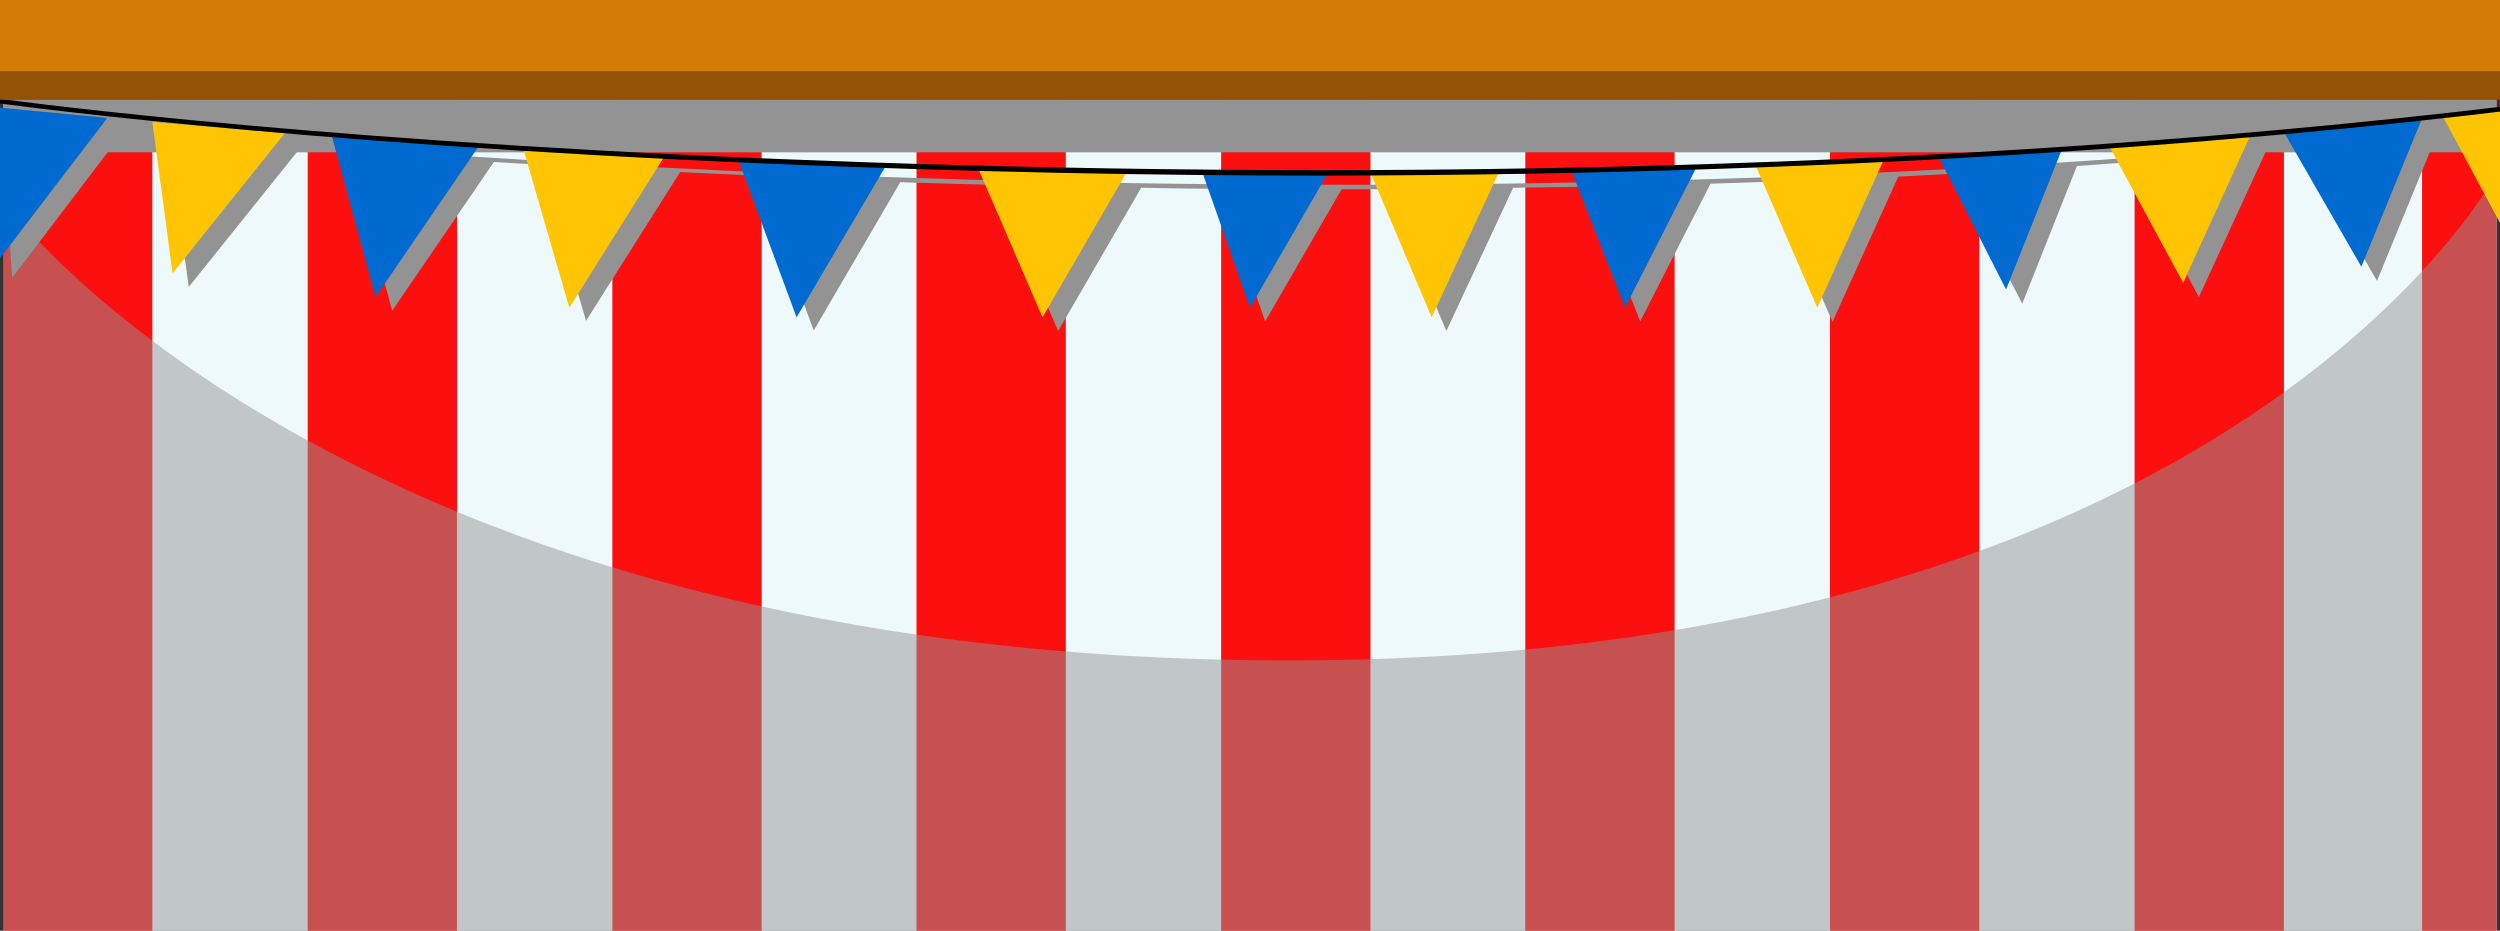 <?xml version="1.0" encoding="utf-8"?>
<!-- Generator: Adobe Illustrator 27.0.0, SVG Export Plug-In . SVG Version: 6.00 Build 0)  -->
<svg version="1.1" id="Layer_1" xmlns="http://www.w3.org/2000/svg" xmlns:xlink="http://www.w3.org/1999/xlink" x="0px" y="0px"
	 viewBox="0 0 494 183.9" style="enable-background:new 0 0 494 183.9;" xml:space="preserve">
<rect x="0" y="0" width="494" height="183.9" fill="#333333" stroke="none"/>
<style type="text/css">
	.st0{fill:#EEF9FB;}
	.st1{fill:#FB0F0F;}
	.st2{opacity:0.5;}
	.st3{fill:#939393;}
	.st4{fill:#006AD0;}
	.st5{fill:#FFC502;}
	.st6{fill:#935205;}
	.st7{fill:#D37B04;}
</style>
<g>
	<g id="Layer_2_00000026132296439331025900000011981224081307319468_">
		<g id="frame_tent">
			<g>
				<g>
					<rect x="0.6" y="19.7" class="st0" width="492.7" height="165.2"/>
					<g>
						<rect x="0.6" y="19.7" class="st1" width="29.5" height="165.2"/>
						<rect x="60.8" y="19.7" class="st1" width="29.5" height="165.2"/>
						<rect x="121" y="19.7" class="st1" width="29.5" height="165.2"/>
						<rect x="181.1" y="19.7" class="st1" width="29.5" height="165.2"/>
						<rect x="241.3" y="19.7" class="st1" width="29.5" height="165.2"/>
						<rect x="301.4" y="19.7" class="st1" width="29.5" height="165.2"/>
						<rect x="361.6" y="19.7" class="st1" width="29.5" height="165.2"/>
						<rect x="421.8" y="19.7" class="st1" width="29.5" height="165.2"/>
						<rect x="478.6" y="19.7" class="st1" width="14.7" height="165.2"/>
					</g>
					<g class="st2">
						<path class="st3" d="M493.2,34.5c0,0-51.4,96-238.5,96S1.1,40.2,1.1,40.2l-0.4,0.3v144.4h492.7V34.6
							C493.3,34.5,493.2,34.5,493.2,34.5L493.2,34.5z"/>
					</g>
					<g>
						<rect x="0.6" y="19.7" class="st3" width="492.7" height="10.4"/>
					</g>
				</g>
				<path class="st3" d="M156.6,34.3C82.3,31.2,24.9,25.8,1,23.3v11.4l1.4,20.2L24,26.5c2.9,0.3,6,0.5,9.3,0.8l4,29.4l21.9-27.3
					c3.2,0.2,6.4,0.5,9.8,0.7l8.5,31.3l20.1-29.4c3,0.2,6.1,0.4,9.2,0.5l9,30.9l18.6-29.4c4.9,0.2,9.9,0.5,15,0.7l11.4,30.6
					L177.9,36c6.3,0.2,12.5,0.4,18.6,0.5l12.6,28.9l16.4-28.3c5.2,0.1,10.3,0.2,15.3,0.2l9.2,26.2l15.1-26.1c3,0,5.9,0,8.8,0
					l11.9,28l13.2-28.3c4.9-0.1,9.8-0.1,14.6-0.2l10.5,26.6l13.9-27.2c4.1-0.1,8.1-0.3,12.1-0.4l12,27.7l13-28.7
					c3.8-0.2,7.5-0.4,11.2-0.6L399.6,60l10.8-27.2c3.3-0.2,6.6-0.5,9.8-0.7l14.3,26.6l13.2-28.7c2.3-0.2,4.7-0.4,6.9-0.6l15.1,26.1
					l11.8-28.8c1.5-0.1,3-0.3,4.5-0.5l6.7,12.5V24.5C369.3,38.8,242.8,37.8,156.6,34.3L156.6,34.3z"/>
				<g>
					<g>
						<polygon class="st4" points="-2.9,21 -0.8,52.1 21.2,23.3 						"/>
						<polygon class="st4" points="65.6,27 74.2,58.7 94.6,28.9 						"/>
						<polygon class="st4" points="145.9,31.6 157.4,62.7 175.1,32.7 						"/>
						<polygon class="st4" points="237.6,34.1 247,60.8 262.4,34.2 						"/>
						<polygon class="st4" points="310.5,33.7 321.1,60.8 335.1,33.3 						"/>
						<polygon class="st4" points="383.1,31.1 396.4,57.2 407.4,29.6 						"/>
						<polygon class="st4" points="451.3,26.1 466.6,52.7 478.6,23.4 						"/>
					</g>
					<g>
						<polygon class="st5" points="30.1,24.1 34.1,54 56.3,26.3 						"/>
						<polygon class="st5" points="103.4,29.4 112.5,60.8 131.3,30.9 						"/>
						<polygon class="st5" points="193.3,33.3 206,62.7 222.7,33.9 						"/>
						<polygon class="st5" points="270.8,34.1 282.9,62.7 296.2,34 						"/>
						<polygon class="st5" points="346.9,32.7 359.1,60.8 372.2,31.6 						"/>
						<polygon class="st5" points="416.8,28.9 431.4,55.9 444.7,26.7 						"/>
						<polygon class="st5" points="482.7,23 497.3,50.2 507.3,20 						"/>
					</g>
				</g>
				<path d="M261.3,34.7c-33.5,0-69.5-0.7-107.9-2.3C54.9,28.3-1.9,20.2-2.6,20.1l0.1-0.9c0.7,0.1,57.4,8.2,155.9,12.2
					c90.9,3.7,226.4,4.6,356.1-12.2l0.2,0.9C454.8,27.3,371.5,34.6,261.3,34.7L261.3,34.7z"/>
				<g>
					<rect x="-2.5" y="14.1" class="st6" width="512.2" height="5.6"/>
					<polygon class="st7" points="509.6,0 -2.1,0 -2.5,14.1 509.7,14.1 					"/>
				</g>
			</g>
		</g>
	</g>
</g>
</svg>
